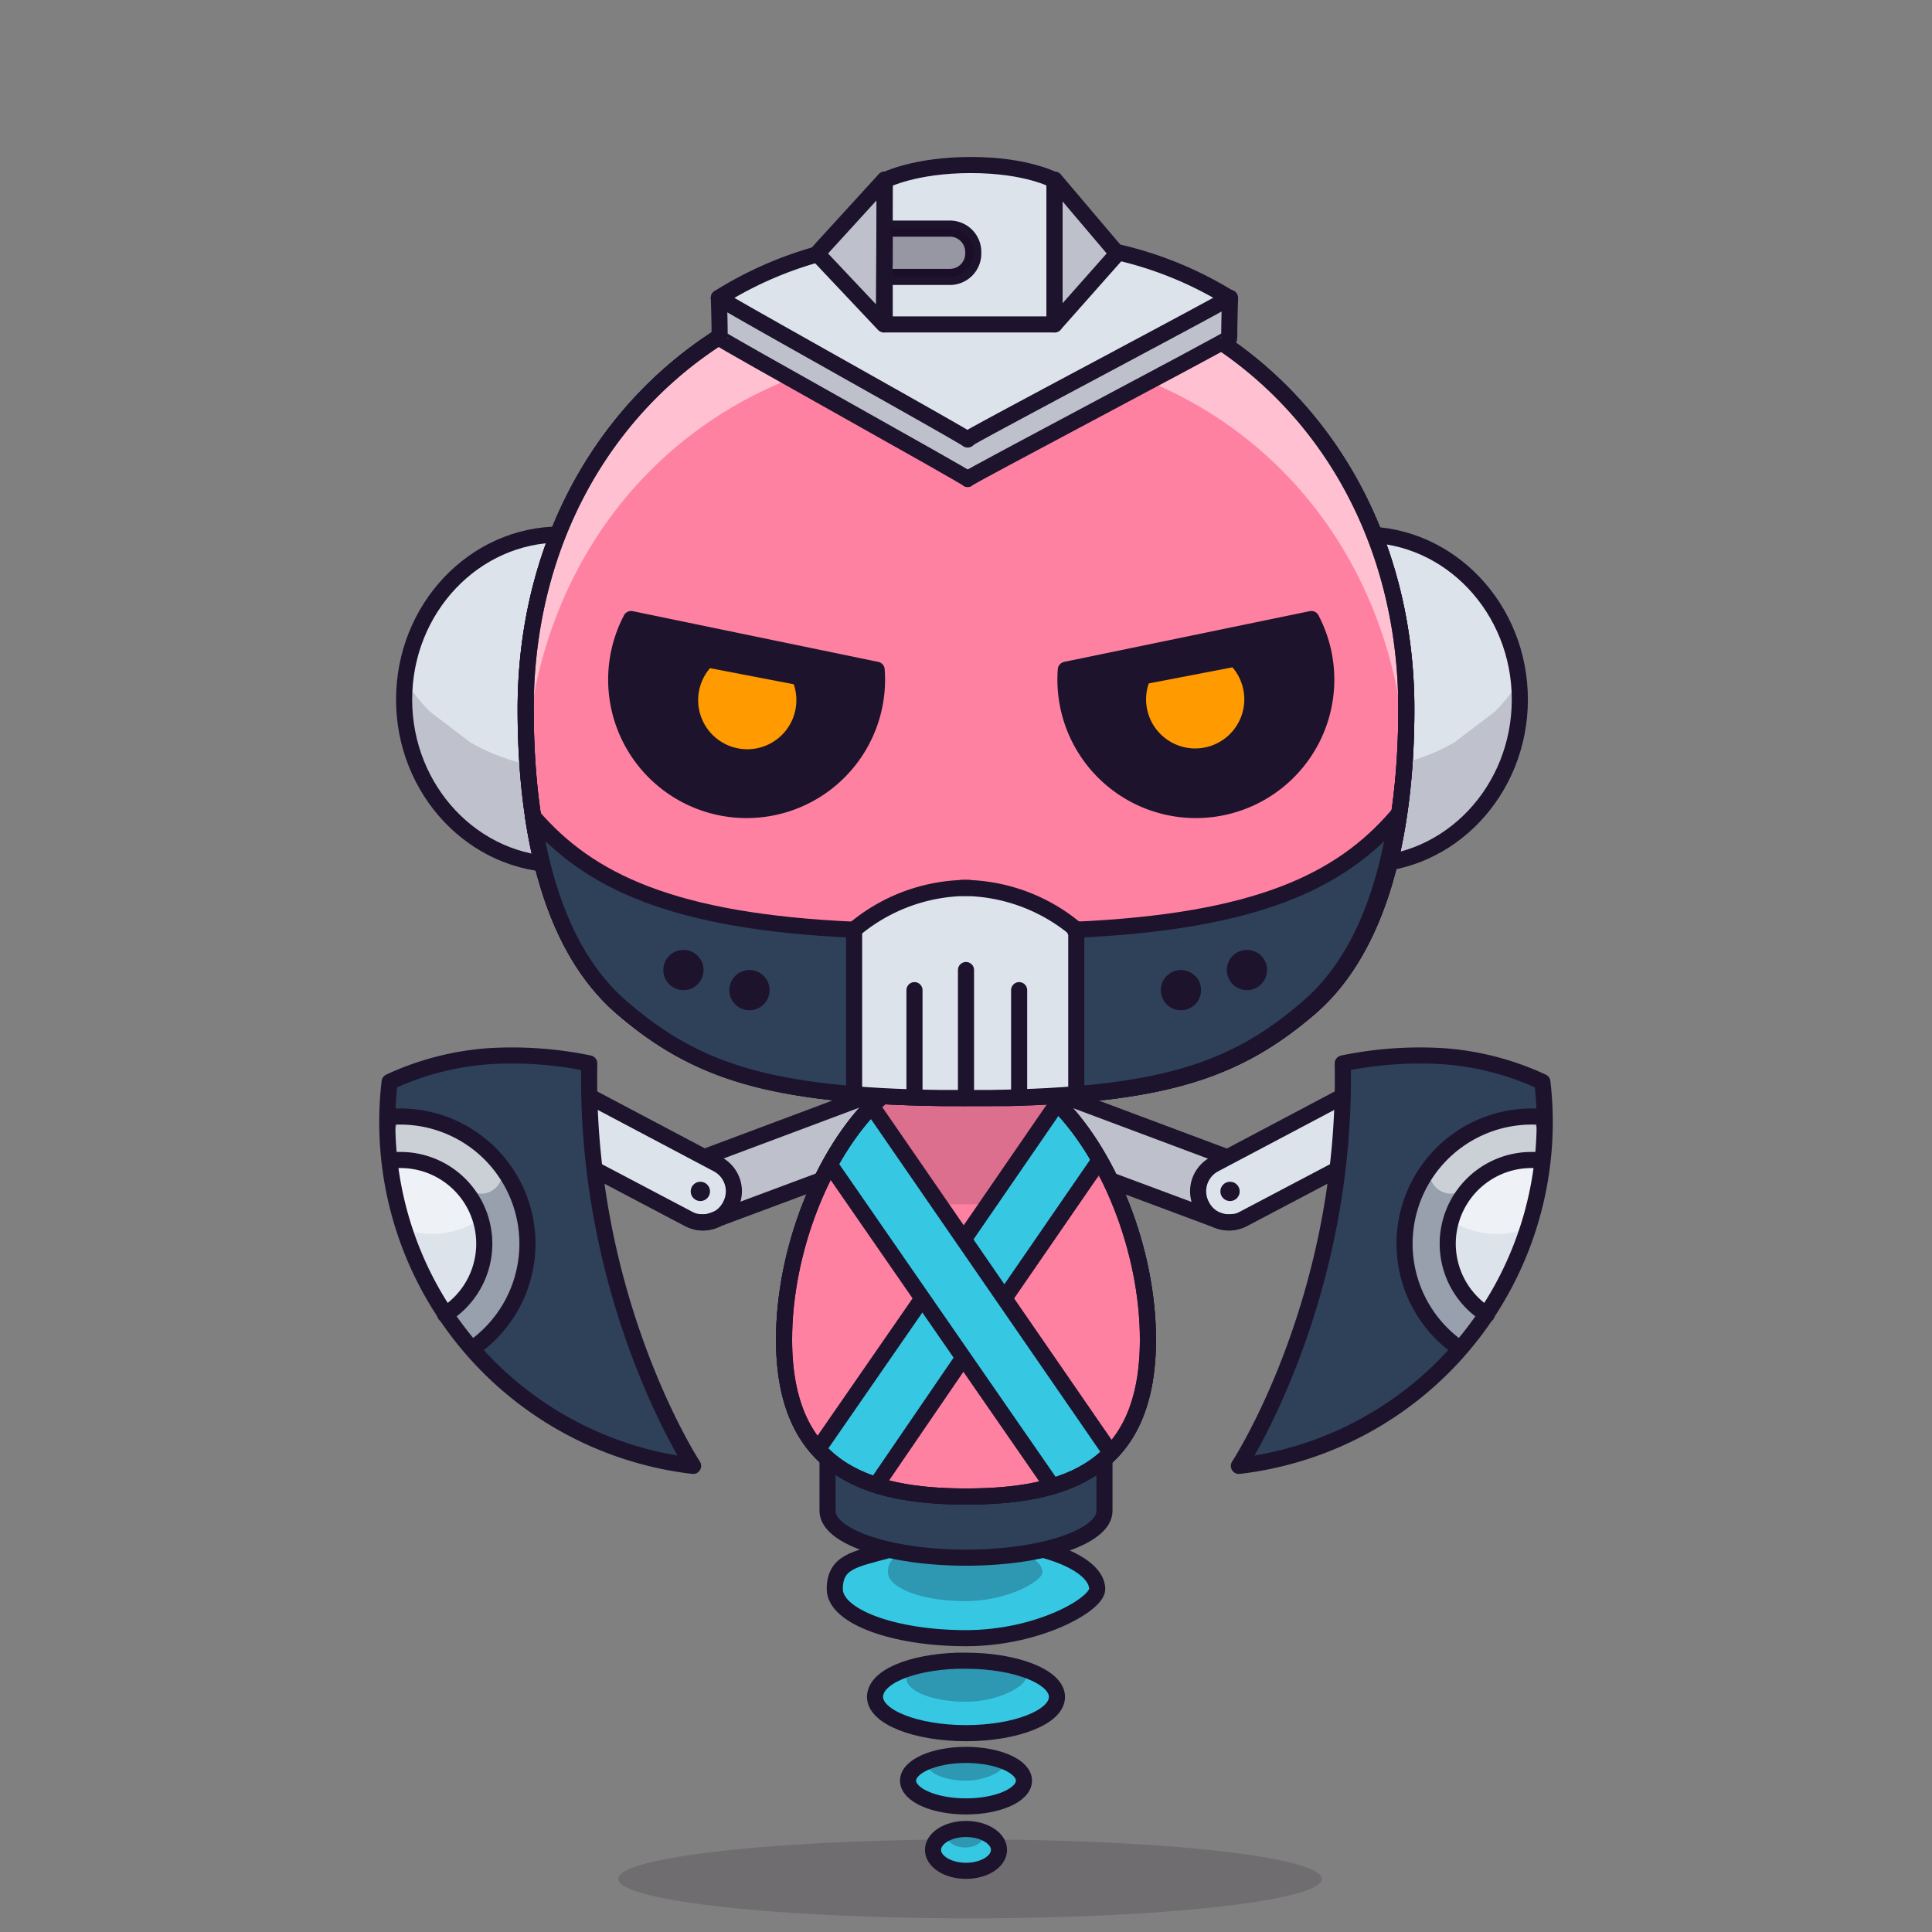<svg xmlns="http://www.w3.org/2000/svg" xmlns:xlink="http://www.w3.org/1999/xlink" viewBox="0 0 240 240">
  <rect x="0" y="0" width="240" height="240" fill="#808080" stroke="none"/>
  <ellipse cx="120.5" cy="233.4" rx="43.7" ry="4.9" style="fill:#180621;opacity:0.15"/>
  <g>
    <title>03</title>
    <path d="M129.9,192.6c3.9,1.1,6.4,2.9,6.4,4.8s-7.3,6.1-16.3,6.1-16.3-2.7-16.3-6.1,2.5-3.7,6.5-4.8" style="fill:#36c8e3"/>
    <ellipse cx="120" cy="229.8" rx="4.1" ry="2.6" style="fill:#36c8e3"/>
    <ellipse cx="120" cy="221.2" rx="7.2" ry="3.2" style="fill:#36c8e3"/>
    <path d="M118.9,206.3H120c6.2,0,11.3,2,11.3,4.5s-5.1,4.5-11.3,4.5-11.3-2-11.3-4.5,4.5-4.3,10.2-4.5" style="fill:#36c8e3"/>
    <path d="M125.8,192.5c2.3.7,3.7,1.7,3.7,2.8s-4.3,3.6-9.6,3.6-9.6-1.6-9.6-3.6,1.5-2.2,3.8-2.8" style="fill:#180621;opacity:0.25"/>
    <path d="M124.5,206.2c1.8.5,2.9,1.4,2.9,2.3s-3.3,2.9-7.4,2.9-7.4-1.3-7.4-2.9,1.1-1.8,2.9-2.3" style="fill:#180621;opacity:0.25"/>
    <path d="M122.9,217.8c1.1.4,1.8.9,1.8,1.5s-2.1,1.9-4.7,1.9-4.7-.9-4.7-1.9.7-1.2,1.9-1.5" style="fill:#180621;opacity:0.25"/>
    <path d="M121.3,227.1a1.3,1.3,0,0,1,.8,1.1c0,.7-1,1.3-2.2,1.3s-2.2-.6-2.2-1.3a1.3,1.3,0,0,1,.9-1.1" style="fill:#180621;opacity:0.25"/>
    <path d="M137.2,180.3H102.8v7.4c0,3.2,7.7,5.8,17.2,5.8s17.2-2.6,17.2-5.8Z" style="fill:#2e4159"/>
    <path d="M129.9,192.6c3.9,1.1,6.4,2.9,6.4,4.8s-7.3,6.1-16.3,6.1-16.3-2.7-16.3-6.1,2.5-3.7,6.5-4.8" style="fill:none;stroke:#1d132d;stroke-linecap:round;stroke-linejoin:round;stroke-width:2px"/>
    <path d="M118.9,206.3H120c6.2,0,11.3,2,11.3,4.5s-5.1,4.5-11.3,4.5-11.3-2-11.3-4.5,4.5-4.3,10.2-4.5" style="fill:none;stroke:#1d132d;stroke-linecap:round;stroke-linejoin:round;stroke-width:2px"/>
    <ellipse cx="120" cy="221.2" rx="7.2" ry="3.2" style="fill:none;stroke:#1d132d;stroke-linecap:round;stroke-linejoin:round;stroke-width:2px"/>
    <ellipse cx="120" cy="229.8" rx="4.1" ry="2.6" style="fill:none;stroke:#1d132d;stroke-linecap:round;stroke-linejoin:round;stroke-width:2px"/>
    <path d="M137.2,180.3H102.8v7.4c0,3.2,7.7,5.8,17.2,5.8s17.2-2.6,17.2-5.8Z" style="fill:none;stroke:#1d132d;stroke-miterlimit:10;stroke-width:2px"/>
  </g>
  <g>
    <title>01</title>
    <path d="M87.6,143.7l21.9-8.2a3.9,3.9,0,0,1,5,2.3h0a3.9,3.9,0,0,1-2.3,5l-23.6,8.8a3.8,3.8,0,0,1-1.9.2" style="fill:#dce3ea"/>
    <path d="M87.6,143.7l21.9-8.2a3.9,3.9,0,0,1,5,2.3h0a3.9,3.9,0,0,1-2.3,5l-23.6,8.8a3.8,3.8,0,0,1-1.9.2" style="fill:#180621;opacity:0.15"/>
    <path d="M48.4,134.4a43,43,0,0,0,37.7,47.7s-13.5-20.6-12.9-50a47.3,47.3,0,0,0-12.4-.9A35.1,35.1,0,0,0,48.4,134.4Z" style="fill:#2e4159"/>
    <path d="M58.5,167.3c-13.8-17.3-9.1-28.7-8.7-28.7a15.8,15.8,0,0,1,8.9,28.8" style="fill:#fff;opacity:0.5"/>
    <path d="M58.5,167.3l-1.4-1.8Z" style="fill:#fff;opacity:0.5"/>
    <path d="M48.7,144a14.3,14.3,0,0,1,9.4,3.6c2.2,2,5.4-.8,3.9-3h0a15.7,15.7,0,0,0-12.3-6c-.2,0-1.2,2.3-1.1,6.3C48.7,144.6,48.7,144.3,48.7,144Z" style="fill:#fff;opacity:0.5"/>
    <path d="M49,148.2v0Z" style="fill:#fff;opacity:0.5"/>
    <path d="M48.8,147v0Z" style="fill:#fff;opacity:0.5"/>
    <path d="M48.7,145.9v0Z" style="fill:#fff;opacity:0.5"/>
    <path d="M65.4,152.4v0Z" style="fill:#fff;opacity:0.5"/>
    <path d="M65.1,150.8v0Z" style="fill:#fff;opacity:0.5"/>
    <path d="M62.1,144.6a15.9,15.9,0,0,1,1.9,3A15.8,15.8,0,0,0,62.1,144.6Z" style="fill:#fff;opacity:0.5"/>
    <path d="M64.7,149.4l.2.7Z" style="fill:#fff;opacity:0.5"/>
    <path d="M64.2,148l.3.8Z" style="fill:#fff;opacity:0.5"/>
    <path d="M53.4,159.9l-.6-1.1Z" style="fill:#fff;opacity:0.5"/>
    <path d="M54.4,161.5l-.6-1Z" style="fill:#fff;opacity:0.5"/>
    <path d="M52.6,158.3l-.7-1.5Z" style="fill:#fff;opacity:0.5"/>
    <path d="M55.5,163.2l-.7-1.1Z" style="fill:#fff;opacity:0.5"/>
    <path d="M56.7,165l-.8-1.2Z" style="fill:#fff;opacity:0.5"/>
    <path d="M50.4,153.4l-.3-.9Z" style="fill:#fff;opacity:0.5"/>
    <path d="M50,152.1l-.3-.9Z" style="fill:#fff;opacity:0.5"/>
    <path d="M51.7,156.5l-.5-1.2Z" style="fill:#fff;opacity:0.5"/>
    <path d="M49.6,150.8q-.3-1.3-.5-2.4C49.2,149.1,49.4,149.9,49.6,150.8Z" style="fill:#fff;opacity:0.5"/>
    <path d="M51,154.9l-.4-.9Z" style="fill:#fff;opacity:0.5"/>
    <path d="M55.3,162.4c-8.6-10.8-6.2-18.3-6-18.3a10.6,10.6,0,0,1,10.3,10.2,9.8,9.8,0,0,1-4.3,8.1" style="fill:#dce3ea"/>
    <path d="M59.3,151.7a10.7,10.7,0,0,0-9.9-7.6c-.2,0-1.3,3.2.5,8.5a10.6,10.6,0,0,0,9.5-1Z" style="fill:#fff;opacity:0.5"/>
    <path d="M73.6,136.4l15.5,8.2a3.8,3.8,0,0,1,1.6,5.2h0a3.8,3.8,0,0,1-5.2,1.6l-11.2-5.9" style="fill:#dce3ea"/>
    <path d="M48.4,134.4a43,43,0,0,0,37.7,47.7s-13.5-20.6-12.9-50a47.3,47.3,0,0,0-12.4-.9A35.1,35.1,0,0,0,48.4,134.4Z" style="fill:none;stroke:#1d132d;stroke-linecap:round;stroke-linejoin:round;stroke-width:2px"/>
    <path d="M48.6,144.1h1.2a10.4,10.4,0,0,1,5.5,19.2" style="fill:none;stroke:#1d132d;stroke-linecap:round;stroke-linejoin:round;stroke-width:2px"/>
    <path d="M48.6,138.7h1.2a15.8,15.8,0,0,1,8.9,28.8" style="fill:none;stroke:#1d132d;stroke-linecap:round;stroke-linejoin:round;stroke-width:2px"/>
    <path d="M73.6,136.4l15.5,8.2a3.8,3.8,0,0,1,1.6,5.2h0a3.8,3.8,0,0,1-5.2,1.6l-11.2-5.9" style="fill:none;stroke:#1d132d;stroke-linecap:round;stroke-linejoin:round;stroke-width:2px"/>
    <path d="M87.6,143.7l21.9-8.2a3.9,3.9,0,0,1,5,2.3h0a3.9,3.9,0,0,1-2.3,5l-23.6,8.8a3.8,3.8,0,0,1-1.9.2" style="fill:none;stroke:#1d132d;stroke-linecap:round;stroke-linejoin:round;stroke-width:2px"/>
    <path d="M152.3,143.7l-21.9-8.2a3.9,3.9,0,0,0-5,2.3h0a3.9,3.9,0,0,0,2.3,5l23.6,8.8a3.8,3.8,0,0,0,1.9.2" style="fill:#dce3ea"/>
    <path d="M152.3,143.7l-21.9-8.2a3.9,3.9,0,0,0-5,2.3h0a3.9,3.9,0,0,0,2.3,5l23.6,8.8a3.8,3.8,0,0,0,1.9.2" style="fill:#180621;opacity:0.15"/>
    <path d="M191.6,134.4a43,43,0,0,1-37.7,47.7s13.5-20.6,12.9-50a47.3,47.3,0,0,1,12.4-.9A35.1,35.1,0,0,1,191.6,134.4Z" style="fill:#2e4159"/>
    <path d="M181.5,167.3c13.8-17.3,9.1-28.7,8.8-28.7a15.8,15.8,0,0,0-8.9,28.8" style="fill:#fff;opacity:0.5"/>
    <path d="M181.5,167.3l1.4-1.8Z" style="fill:#fff;opacity:0.5"/>
    <path d="M191.3,144a14.3,14.3,0,0,0-9.4,3.6c-2.2,2-5.4-.8-3.9-3h0a15.7,15.7,0,0,1,12.3-6c.2,0,1.2,2.3,1.1,6.3C191.3,144.6,191.3,144.3,191.3,144Z" style="fill:#fff;opacity:0.5"/>
    <path d="M191,148.2v0Z" style="fill:#fff;opacity:0.5"/>
    <path d="M191.1,147v0Z" style="fill:#fff;opacity:0.5"/>
    <path d="M191.2,145.9v0Z" style="fill:#fff;opacity:0.5"/>
    <path d="M174.6,152.4v0Z" style="fill:#fff;opacity:0.5"/>
    <path d="M174.9,150.8v0Z" style="fill:#fff;opacity:0.5"/>
    <path d="M177.9,144.6a15.9,15.9,0,0,0-1.9,3A15.8,15.8,0,0,1,177.9,144.6Z" style="fill:#fff;opacity:0.5"/>
    <path d="M175.3,149.4l-.2.7Z" style="fill:#fff;opacity:0.5"/>
    <path d="M175.8,148l-.3.8Z" style="fill:#fff;opacity:0.5"/>
    <path d="M186.6,159.9l.6-1.1Z" style="fill:#fff;opacity:0.5"/>
    <path d="M185.6,161.5l.6-1Z" style="fill:#fff;opacity:0.5"/>
    <path d="M187.4,158.3l.7-1.5Z" style="fill:#fff;opacity:0.5"/>
    <path d="M184.5,163.2l.7-1.1Z" style="fill:#fff;opacity:0.5"/>
    <path d="M183.3,165l.8-1.2Z" style="fill:#fff;opacity:0.5"/>
    <path d="M189.6,153.4l.3-.9Z" style="fill:#fff;opacity:0.5"/>
    <path d="M190,152.1l.3-.9Z" style="fill:#fff;opacity:0.5"/>
    <path d="M188.3,156.5l.5-1.2Z" style="fill:#fff;opacity:0.5"/>
    <path d="M190.4,150.8q.3-1.3.5-2.4C190.8,149.1,190.6,149.9,190.4,150.8Z" style="fill:#fff;opacity:0.5"/>
    <path d="M189,154.9l.4-.9Z" style="fill:#fff;opacity:0.5"/>
    <path d="M184.7,162.4c8.6-10.8,6.2-18.3,6-18.3a10.6,10.6,0,0,0-10.3,10.2,9.8,9.8,0,0,0,4.3,8.1" style="fill:#dce3ea"/>
    <path d="M180.3,151.7a10.7,10.7,0,0,1,9.9-7.6c.2,0,1.3,3.2-.5,8.5a10.6,10.6,0,0,1-9.5-1Z" style="fill:#fff;opacity:0.5"/>
    <path d="M166.4,136.4l-15.5,8.2a3.8,3.8,0,0,0-1.6,5.2h0a3.8,3.8,0,0,0,5.2,1.6l11.2-5.9" style="fill:#dce3ea"/>
    <path d="M191.6,134.4a43,43,0,0,1-37.7,47.7s13.5-20.6,12.9-50a47.3,47.3,0,0,1,12.4-.9A35.1,35.1,0,0,1,191.6,134.4Z" style="fill:none;stroke:#1d132d;stroke-linecap:round;stroke-linejoin:round;stroke-width:2px"/>
    <path d="M191.4,144.1h-1.2a10.4,10.4,0,0,0-5.5,19.2" style="fill:none;stroke:#1d132d;stroke-linecap:round;stroke-linejoin:round;stroke-width:2px"/>
    <path d="M191.4,138.7h-1.2a15.8,15.8,0,0,0-8.9,28.8" style="fill:none;stroke:#1d132d;stroke-linecap:round;stroke-linejoin:round;stroke-width:2px"/>
    <path d="M166.4,136.4l-15.5,8.2a3.8,3.8,0,0,0-1.6,5.2h0a3.8,3.8,0,0,0,5.2,1.6l11.2-5.9" style="fill:none;stroke:#1d132d;stroke-linecap:round;stroke-linejoin:round;stroke-width:2px"/>
    <path d="M152.3,143.7l-21.9-8.2a3.9,3.9,0,0,0-5,2.3h0a3.9,3.9,0,0,0,2.3,5l23.6,8.8a3.8,3.8,0,0,0,1.9.2" style="fill:none;stroke:#1d132d;stroke-linecap:round;stroke-linejoin:round;stroke-width:2px"/>
    <circle cx="87" cy="148" r="1.2" style="fill:#1d132d"/>
    <circle cx="152.8" cy="148" r="1.2" style="fill:#1d132d"/>
  </g>
  <g>
    <title>05</title>
    <path d="M72.5,107.4V66.4H69.6c-10.7,0-19.4,9.2-19.4,20.5s8.7,20.5,19.4,20.5Z" style="fill:#dce3ea"/>
    <g style="opacity:0.15">
      <path d="M71,95.5h-.2a24.4,24.4,0,0,1-12.4-3.3l-5-3.8a25.1,25.1,0,0,1-3-3.7,21.7,21.7,0,0,0-.1,2.3c0,11.3,8.7,20.5,19.4,20.5h2.9V95.5Z" style="fill:#180621"/>
    </g>
    <path d="M166.5,107.4V66.4h2.9c10.7,0,19.4,9.2,19.4,20.5s-8.7,20.5-19.4,20.5Z" style="fill:#dce3ea"/>
    <g style="opacity:0.15">
      <path d="M168,95.5h.3a24.4,24.4,0,0,0,12.4-3.3l5-3.8a25.1,25.1,0,0,0,3-3.7,21.7,21.7,0,0,1,.1,2.3c0,11.3-8.7,20.5-19.4,20.5h-2.9V95.5Z" style="fill:#180621"/>
    </g>
    <path d="M72.5,107.4V66.4H69.6c-10.7,0-19.4,9.2-19.4,20.5s8.7,20.5,19.4,20.5Z" style="fill:none;stroke:#1d132d;stroke-miterlimit:10;stroke-width:2px"/>
    <path d="M166.5,107.4V66.4h2.9c10.7,0,19.4,9.2,19.4,20.5s-8.7,20.5-19.4,20.5Z" style="fill:none;stroke:#1d132d;stroke-miterlimit:10;stroke-width:2px"/>
  </g>
  <g>
    <title>02</title>
    <path d="M125.4,136.4c19.6-.5,28.4-3.6,37.2-11.1s12.1-21.8,12.1-37.2c0-27.7-17.6-49.2-43.4-53.7a76.8,76.8,0,0,0-11.1-.9,84.7,84.7,0,0,0-11.6.9C82.9,39,65.3,60.5,65.3,88.1c0,15.4,3.2,29.6,12.1,37.2s18.2,10.8,39.5,11.1Z" style="fill:#ff81a2;stroke:#1d132d;stroke-miterlimit:10;stroke-width:2px"/>
    <path d="M109.2,136.5c-7,6.6-11.8,18.9-11.8,29.9,0,16,10.1,19.5,22.6,19.5s22.6-3.4,22.6-19.5c0-11.1-4.9-23.5-12-30.1" style="fill:#ff81a2;stroke:#1d132d;stroke-miterlimit:10;stroke-width:2px"/>
    <path d="M130.9,136.7c-3.4.7-18,.5-21.3-.1h-.4c-7,6.6-11.8,18.9-11.8,29.9,0,16,10.1,19.5,22.6,19.5s22.6-3.4,22.6-19.5C142.6,155.5,137.8,143.3,130.9,136.7Z" style="fill:#ff81a2"/>
    <path d="M130.5,136.2c-3.1.3-6.1.6-9.4.6a111.1,111.1,0,0,1-12.3-.4L102,146a41,41,0,0,0,17.6,3.6,40.7,40.7,0,0,0,17.8-3.7C137.2,145.6,130.9,136.7,130.5,136.2Z" style="fill:#180621;opacity:0.15"/>
    <polyline points="136.4 144.4 108.9 184.4 101.7 179.9 131 137.6" style="fill:#36c8e3"/>
    <polyline points="103.2 145.2 130.4 184.2 138 180.4 108.3 137.7" style="fill:#36c8e3"/>
    <line x1="108.5" y1="137.7" x2="137.8" y2="180.2" style="fill:none;stroke:#1d132d;stroke-linecap:round;stroke-linejoin:round;stroke-width:2px"/>
    <line x1="103.1" y1="144.7" x2="130.5" y2="184.3" style="fill:none;stroke:#1d132d;stroke-linecap:round;stroke-linejoin:round;stroke-width:2px"/>
    <line x1="114.5" y1="161.4" x2="101.7" y2="179.9" style="fill:none;stroke:#1d132d;stroke-linecap:round;stroke-linejoin:round;stroke-width:2px"/>
    <line x1="130.7" y1="138" x2="119.9" y2="153.7" style="fill:none;stroke:#1d132d;stroke-linecap:round;stroke-linejoin:round;stroke-width:2px"/>
    <line x1="119.5" y1="168.9" x2="108.9" y2="184.4" style="fill:none;stroke:#1d132d;stroke-linecap:round;stroke-linejoin:round;stroke-width:2px"/>
    <line x1="136.4" y1="144.4" x2="124.9" y2="161.1" style="fill:none;stroke:#1d132d;stroke-linecap:round;stroke-linejoin:round;stroke-width:2px"/>
    <path d="M109.5,136.3l-.6.5c-6.9,6.7-11.5,18.8-11.5,29.6,0,16,10.1,19.5,22.6,19.5s22.6-3.4,22.6-19.5c0-11-4.8-23.3-11.8-29.9l-.2-.2" style="fill:none;stroke:#1d132d;stroke-linecap:round;stroke-linejoin:round;stroke-width:2px"/>
    <g style="opacity:0.3">
      <path d="M108.7,44.1a84.7,84.7,0,0,1,11.6-.9,76.8,76.8,0,0,1,11.1.9c24.4,4.3,41.5,23.9,43.2,49.5q.1-2.7.1-5.5c0-27.7-17.6-49.2-43.4-53.7a76.8,76.8,0,0,0-11.1-.9,84.7,84.7,0,0,0-11.6.9C82.9,39,65.3,60.5,65.3,88.1q0,2.8.1,5.5C67.1,68,84.3,48.4,108.7,44.1Z" style="fill:#fff"/>
    </g>
    <path d="M125.4,136.4c19.6-.5,28.4-3.6,37.2-11.1s12.1-21.8,12.1-37.2c0-27.7-17.6-49.2-43.4-53.7a76.8,76.8,0,0,0-11.1-.9,84.7,84.7,0,0,0-11.6.9C82.9,39,65.3,60.5,65.3,88.1c0,15.4,3.2,29.6,12.1,37.2s18.2,10.8,39.5,11.1Z" style="fill:none;stroke:#1d132d;stroke-miterlimit:10;stroke-width:2px"/>
    <path d="M109.2,136.5c-7,6.6-11.8,18.9-11.8,29.9,0,16,10.1,19.5,22.6,19.5s22.6-3.4,22.6-19.5c0-11.1-4.9-23.5-12-30.1" style="fill:none;stroke:#1d132d;stroke-miterlimit:10;stroke-width:2px"/>
    <g style="opacity:0.3">
      <path d="M108.7,44.1a84.7,84.7,0,0,1,11.6-.9,76.8,76.8,0,0,1,11.1.9c24.4,4.3,41.5,23.9,43.2,49.5q.1-2.7.1-5.5c0-27.7-17.6-49.2-43.4-53.7a76.8,76.8,0,0,0-11.1-.9,84.7,84.7,0,0,0-11.6.9C82.9,39,65.3,60.5,65.3,88.1q0,2.8.1,5.5C67.1,68,84.3,48.4,108.7,44.1Z" style="fill:#fff"/>
    </g>
    <path d="M125.4,136.4c19.6-.5,28.4-3.6,37.2-11.1s12.1-21.8,12.1-37.2c0-27.7-17.6-49.2-43.4-53.7a76.8,76.8,0,0,0-11.1-.9,84.7,84.7,0,0,0-11.6.9C82.9,39,65.3,60.5,65.3,88.1c0,15.4,3.2,29.6,12.1,37.2s18.2,10.8,39.5,11.1Z" style="fill:none;stroke:#1d132d;stroke-miterlimit:10;stroke-width:2px"/>
  </g>
  <g>
    <title>01</title>
    <path d="M106.1,135.8V115.4h.1a22,22,0,0,1,14.1-5.1s.8,19.5.8,26.5" style="fill:#dce3ea"/>
    <path d="M106.6,121.3l-.2-2c-.7-1.6-.8-3.1-.2-4.1H106a135.3,135.3,0,0,1-21.5-2.7c-6.9-1.5-14.1-5-17.9-11.2h-.4c1.5,10,4.9,18.6,11.2,23.9s14.9,9.6,29,10.7C106.4,130.9,106.5,126.1,106.6,121.3Z" style="fill:#2e4159"/>
    <path d="M133.7,136.1V115.7h-.1a22,22,0,0,0-14.1-5.1s-.8,19.5-.8,26.5" style="fill:#dce3ea"/>
    <path d="M133.2,121.6l.2-2c.7-1.6.8-3.1.2-4.1h.2a135.3,135.3,0,0,0,21.5-2.7c6.9-1.5,14.1-5,17.9-11.2h.4c-1.5,10-4.9,18.6-11.2,23.9s-14.9,9.6-29,10.7C133.4,131.2,133.3,126.4,133.2,121.6Z" style="fill:#2e4159"/>
    <circle cx="93.1" cy="123" r="2.5" style="fill:#1d132d"/>
    <circle cx="84.9" cy="120.5" r="2.5" style="fill:#1d132d"/>
    <path d="M66.2,101.4c6.9,8,17.3,13.1,40,14.1" style="fill:none;stroke:#1d132d;stroke-linecap:round;stroke-linejoin:round;stroke-width:2px"/>
    <path d="M66.2,101.4c1.5,10,4.9,18.6,11.2,23.9,9.1,7.8,18.2,10.8,39.5,11.1H120" style="fill:none;stroke:#1d132d;stroke-miterlimit:10;stroke-width:2px"/>
    <path d="M106.1,135.8V115.4h.1a22,22,0,0,1,14.1-5.1" style="fill:none;stroke:#1d132d;stroke-linecap:round;stroke-linejoin:round;stroke-width:2px"/>
    <circle cx="146.7" cy="123" r="2.5" style="fill:#1d132d"/>
    <circle cx="154.9" cy="120.5" r="2.5" style="fill:#1d132d"/>
    <path d="M173.5,101.4c-6.9,8-17.3,13.1-40,14.1" style="fill:none;stroke:#1d132d;stroke-linecap:round;stroke-linejoin:round;stroke-width:2px"/>
    <path d="M173.5,101.4c-1.5,10-4.9,18.6-11.2,23.9-9.1,7.8-18.2,10.8-39.5,11.1h-3.1" style="fill:none;stroke:#1d132d;stroke-miterlimit:10;stroke-width:2px"/>
    <path d="M133.7,135.8V115.4h-.1a22,22,0,0,0-14.1-5.1" style="fill:none;stroke:#1d132d;stroke-linecap:round;stroke-linejoin:round;stroke-width:2px"/>
    <line x1="113.6" y1="136" x2="113.6" y2="123" style="fill:none;stroke:#1d132d;stroke-linecap:round;stroke-linejoin:round;stroke-width:2px"/>
    <line x1="120" y1="136" x2="120" y2="120.5" style="fill:none;stroke:#1d132d;stroke-linecap:round;stroke-linejoin:round;stroke-width:2px"/>
    <line x1="126.6" y1="136" x2="126.6" y2="123" style="fill:none;stroke:#1d132d;stroke-linecap:round;stroke-linejoin:round;stroke-width:2px"/>
  </g>
  <g>
    <title>06</title>
    <path d="M78.4,76.9a16.2,16.2,0,1,0,30.5,6.3Z" style="fill:#1d132d"/>
    <path d="M78.4,76.9a16.2,16.2,0,1,0,30.5,6.3Z" style="fill:none;stroke:#1d132d;stroke-linecap:round;stroke-linejoin:round;stroke-width:2px"/>
    <path d="M88.2,83a6.1,6.1,0,1,0,10.4,2Z" style="fill:#ff9a00"/>
    <path d="M162.9,76.9a16.2,16.2,0,1,1-30.5,6.3Z" style="fill:#1d132d"/>
    <path d="M162.9,76.9a16.2,16.2,0,1,1-30.5,6.3Z" style="fill:none;stroke:#1d132d;stroke-linecap:round;stroke-linejoin:round;stroke-width:2px"/>
    <path d="M153.1,82.9a6.1,6.1,0,1,1-10.4,2Z" style="fill:#ff9a00"/>
  </g>
  <g>
    <title>02</title>
    <path d="M131,40.3H109.9V22.4s3.7-1.9,10.7-1.9S131,22.4,131,22.4V40.3Z" style="fill:#dce3ea"/>
    <polygon points="101.5 31.5 109.8 40.3 109.9 22.3 101.5 31.5" style="fill:#dce3ea"/>
    <polygon points="138.8 31.5 131 40.3 131 22.3 138.8 31.5" style="fill:#dce3ea"/>
    <path d="M119.7,59c3.7-2,33.1-16.8,33-17-1.9-2.6,2.4-3.9-2.2-4.8l-47,1.9L90.3,37.9c-2.5.3-.7,3.8-1,4.1S113.1,55.5,119,58.9l0.4,0.4h0.1l0.8,0.5Z" style="fill:#dce3ea"/>
    <path d="M119.7,59c3.7-2,33.1-16.8,33-17-1.9-2.6,2.4-3.9-2.2-4.8l-47,1.9L90.3,37.9c-2.5.3-.7,3.8-1,4.1S113.1,55.5,119,58.9l0.4,0.4h0.1l0.8,0.5Z" style="fill:#180621;opacity:0.15"/>
    <path d="M119.7,53.9c3.7-2,33.2-16.8,33-17a46.1,46.1,0,0,0-14.1-5.7l-35.1,2.9-2-2.5A46.5,46.5,0,0,0,89.3,37c-0.2.1,23.8,13.4,29.7,16.8l0.4,0.4h0.1l0.8,0.5Z" style="fill:#dce3ea"/>
    <polygon points="101.5 31.5 109.8 40.3 109.9 22.3 101.5 31.5" style="fill:#180621;opacity:0.15"/>
    <path d="M131,40.3H109.9V22.4s3.7-1.9,10.7-1.9S131,22.4,131,22.4V40.3Z" style="fill:none;stroke:#1d132d;stroke-linecap:round;stroke-linejoin:round;stroke-width:2px"/>
    <polygon points="138.8 31.5 131 40.3 131 22.3 138.8 31.5" style="fill:#180621;opacity:0.15"/>
    <polygon points="101.5 31.5 109.8 40.3 109.9 22.3 101.5 31.5" style="fill:none;stroke:#1d132d;stroke-linecap:round;stroke-linejoin:round;stroke-width:2px"/>
    <path d="M101.5,31.6A46.5,46.5,0,0,0,89.3,37c-0.2.1,31.1,17.5,30.9,17.6" style="fill:none;stroke:#1d132d;stroke-linecap:round;stroke-linejoin:round;stroke-width:2px"/>
    <path d="M138.7,31.3A46.1,46.1,0,0,1,152.7,37c0.2,0.1-32.6,17.4-32.4,17.5" style="fill:none;stroke:#1d132d;stroke-linecap:round;stroke-linejoin:round;stroke-width:2px"/>
    <path d="M89.3,37s0.1,2.8.1,5c0,0.2,31,17.4,30.8,17.5" style="fill:none;stroke:#1d132d;stroke-linecap:round;stroke-linejoin:round;stroke-width:2px"/>
    <path d="M152.8,37s-0.1,2.8-.1,5c0,0.2-32.7,17.4-32.5,17.5" style="fill:none;stroke:#1d132d;stroke-linecap:round;stroke-linejoin:round;stroke-width:2px"/>
    <polygon points="138.8 31.5 131 40.3 131 22.3 138.8 31.5" style="fill:none;stroke:#1d132d;stroke-linecap:round;stroke-linejoin:round;stroke-width:2px"/>
    <path d="M110.6,28.4H118a2.9,2.9,0,0,1,2.9,3h0a2.9,2.9,0,0,1-2.9,3H111" style="fill:none;stroke:#1d132d;stroke-linecap:round;stroke-linejoin:round;stroke-width:2px"/>
    <path d="M110.6,28.4H118a2.9,2.9,0,0,1,2.9,3h0a2.9,2.9,0,0,1-2.9,3H111" style="fill:#180621;opacity:0.35"/>
  </g>
</svg>